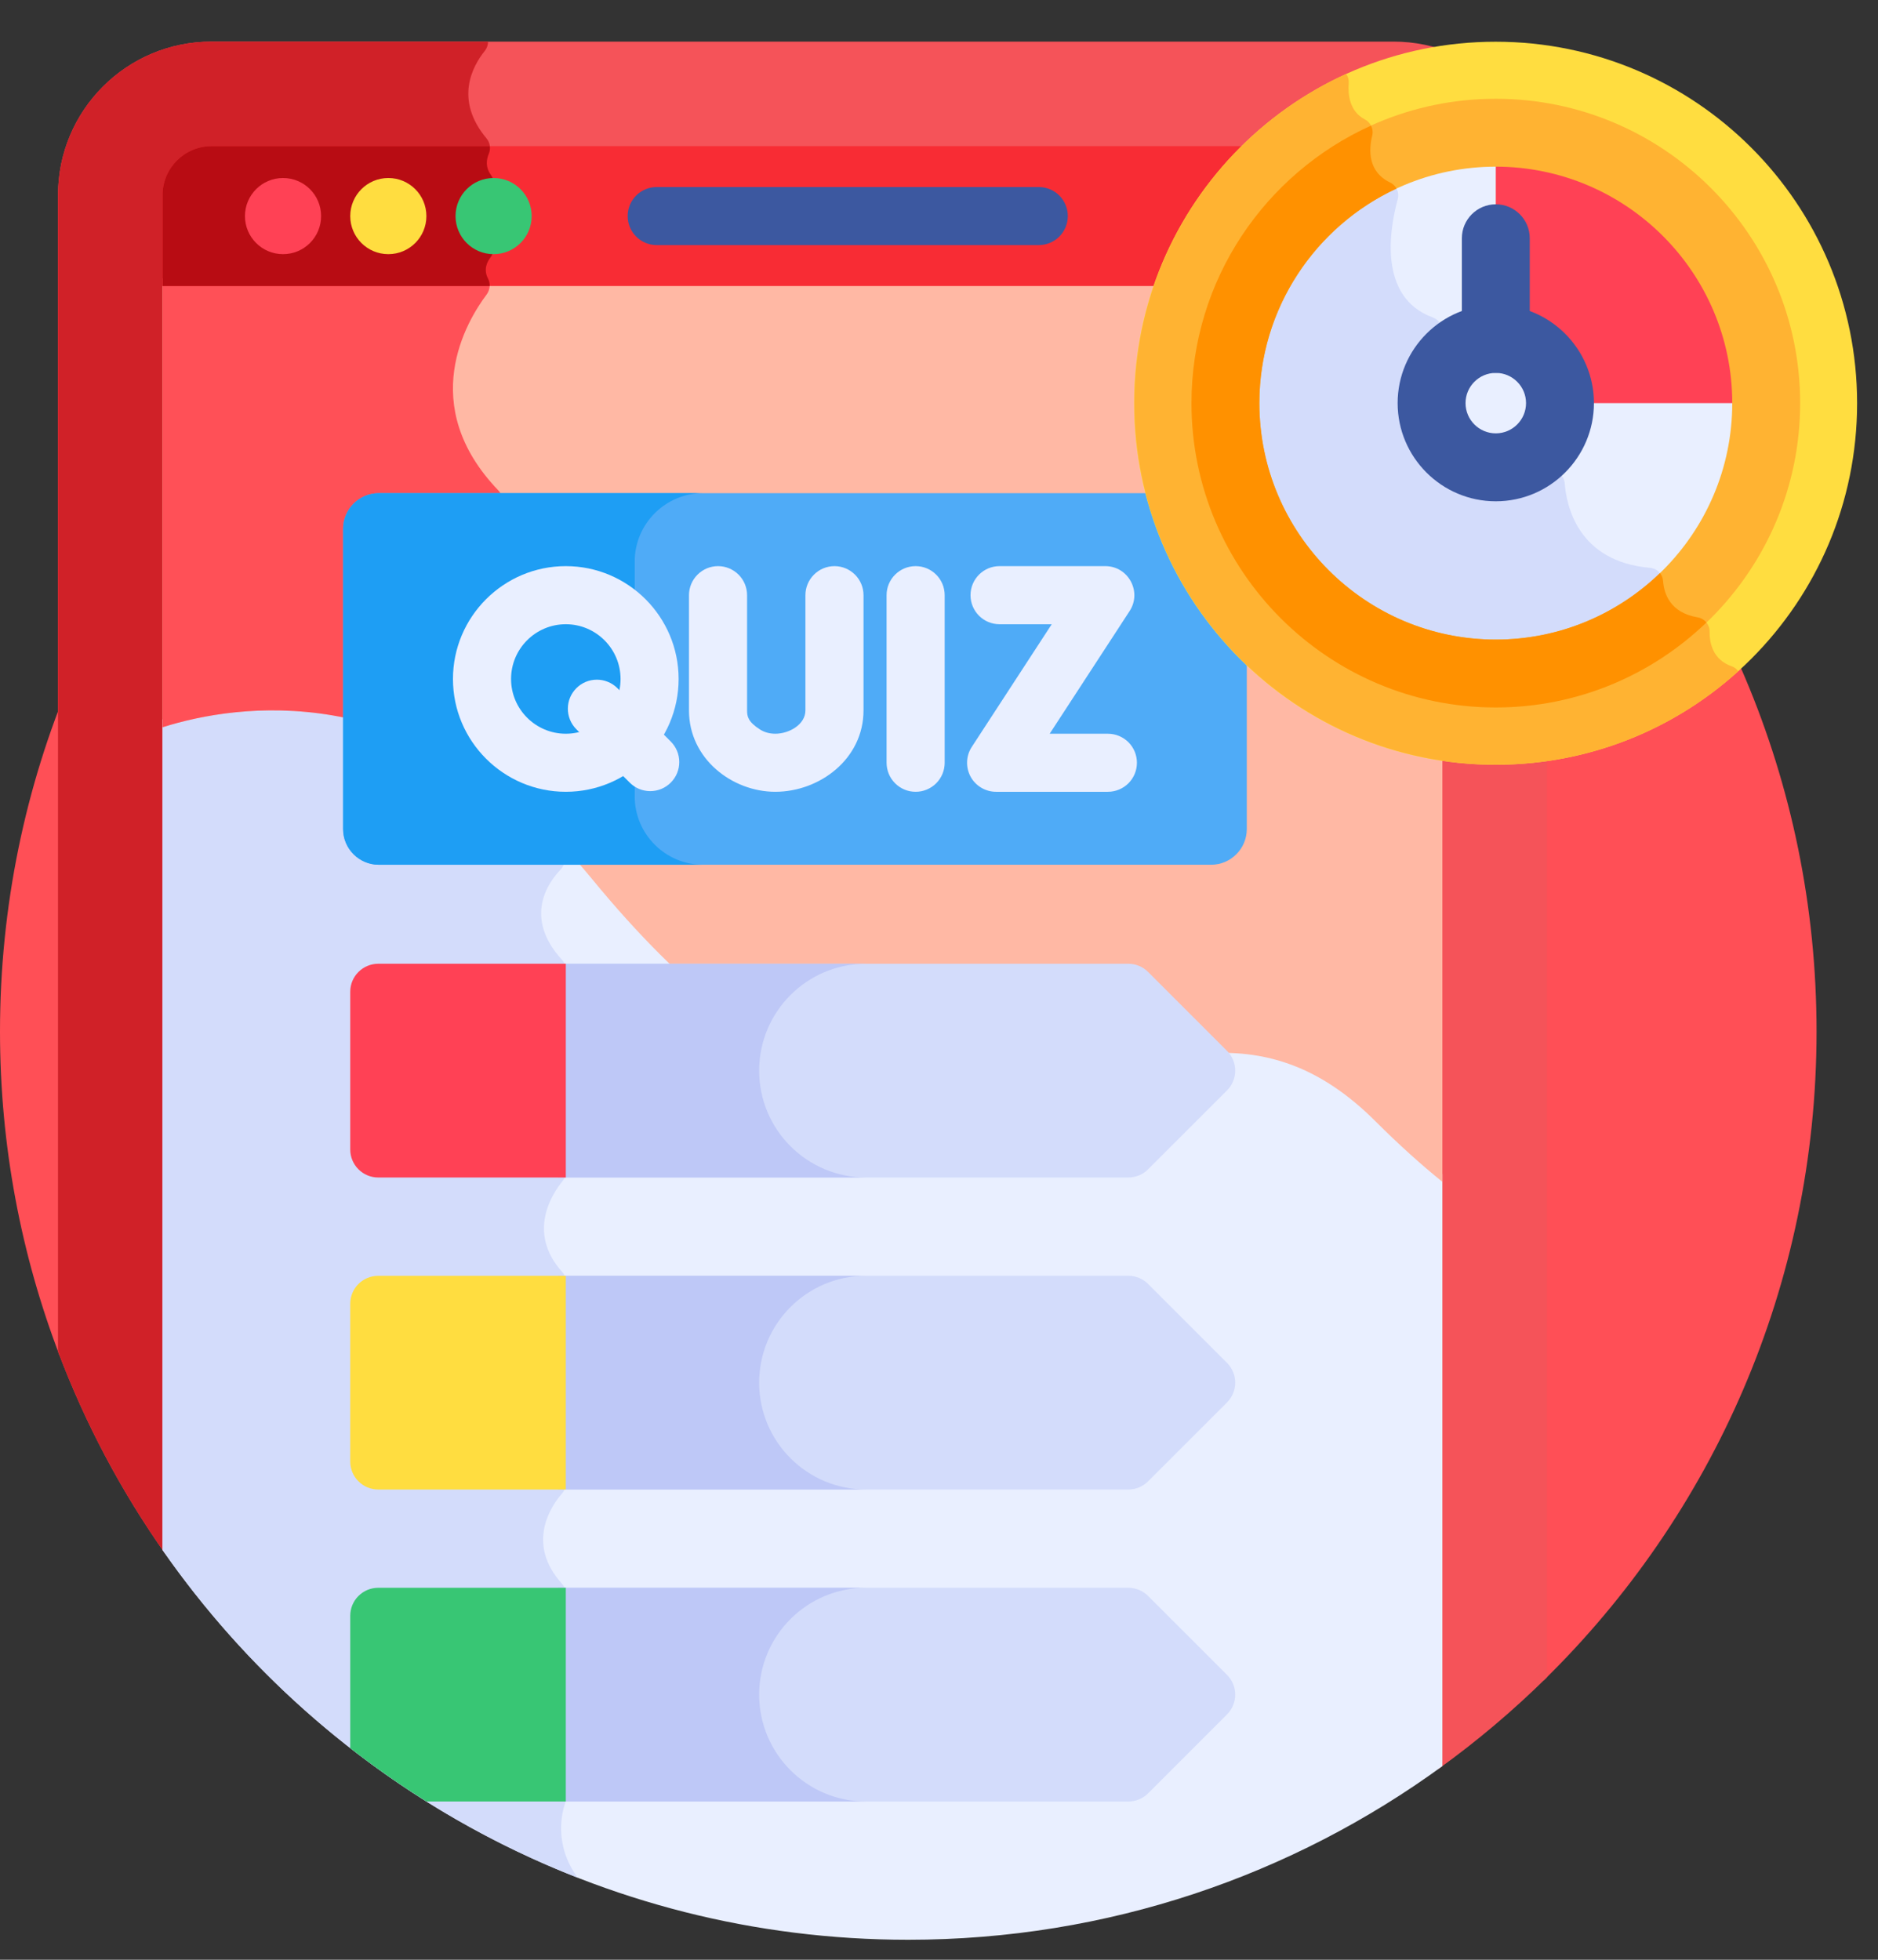 <svg width="46" height="48" viewBox="0 0 46 48" fill="none" xmlns="http://www.w3.org/2000/svg">
<rect x="0" y="0" width="46" height="48" fill="#333333" stroke="none"/>
<path d="M37.815 41.154C41.937 37.116 44.495 31.489 44.495 25.263C44.495 12.977 34.534 3.016 22.247 3.016C9.96 3.016 0 12.977 0 25.263C0 28.059 0.517 30.734 1.459 33.199L37.815 41.154Z" fill="#FF4F56"/>
<path d="M34.133 1.019H5.18C3.104 1.019 1.421 2.701 1.421 4.777V33.1C2.085 34.861 2.97 36.531 4.056 38.068L35.228 43.33C36.173 42.651 37.063 41.898 37.892 41.08V4.777C37.892 2.701 36.209 1.019 34.133 1.019Z" fill="#F55359"/>
<path d="M13.766 38.792C12.866 37.794 13.512 36.872 13.767 36.578C13.826 36.511 13.858 36.425 13.859 36.336V31.392C13.859 31.303 13.826 31.216 13.767 31.15C12.898 30.18 13.533 29.23 13.775 28.934C13.829 28.868 13.859 28.786 13.859 28.701V23.752C13.859 23.662 13.826 23.574 13.765 23.508C12.811 22.465 13.433 21.609 13.728 21.302C13.768 21.26 13.798 21.209 13.814 21.153C13.831 21.098 13.835 21.039 13.824 20.982L12.303 12.201C12.29 12.129 12.255 12.062 12.204 12.008C10.2 9.921 11.426 7.871 11.916 7.218C12.001 7.105 12.021 6.952 11.955 6.826C11.838 6.602 11.93 6.415 12.009 6.312C12.06 6.245 12.09 6.165 12.09 6.082V4.477C12.09 4.405 12.064 4.337 12.021 4.279C11.886 4.092 11.916 3.904 11.972 3.77C11.999 3.708 12.008 3.639 11.998 3.572C11.988 3.504 11.96 3.441 11.916 3.389C11.126 2.445 11.568 1.628 11.874 1.247C11.926 1.182 11.955 1.102 11.954 1.019H5.179C3.104 1.018 1.421 2.701 1.421 4.777V33.1C2.085 34.861 2.97 36.531 4.056 38.068L13.859 39.723V39.035C13.859 38.945 13.826 38.858 13.766 38.792Z" fill="#D02128"/>
<path d="M14.509 21.348C10.451 16.405 5.99 16.989 3.982 17.622V37.965C8.001 43.734 14.683 47.51 22.247 47.51C27.138 47.51 31.659 45.931 35.33 43.257V28.756C34.803 28.331 34.259 27.84 33.697 27.279C28.201 21.783 23.668 32.505 14.509 21.348Z" fill="#E9EFFF"/>
<path d="M13.839 44.177C13.852 44.138 13.859 44.098 13.859 44.057V39.035C13.859 38.945 13.826 38.858 13.766 38.792C12.866 37.794 13.511 36.872 13.767 36.578C13.826 36.511 13.858 36.425 13.859 36.336V31.392C13.859 31.303 13.826 31.216 13.767 31.15C12.898 30.18 13.533 29.23 13.775 28.934C13.829 28.868 13.859 28.786 13.859 28.701V23.752C13.859 23.662 13.826 23.574 13.765 23.508C12.811 22.465 13.433 21.609 13.728 21.302C13.768 21.26 13.798 21.209 13.814 21.153C13.831 21.098 13.834 21.039 13.824 20.982L13.737 20.477C9.898 16.479 5.864 17.029 3.982 17.622V37.965C6.484 41.556 10.016 44.374 14.151 45.991C13.557 45.182 13.767 44.387 13.839 44.177Z" fill="#D3DCFB"/>
<path d="M14.509 21.538C23.668 32.695 28.201 21.973 33.697 27.469C34.259 28.03 34.803 28.521 35.33 28.946V6.815H3.982V17.812C5.99 17.179 10.451 16.595 14.509 21.538Z" fill="#FFB8A4"/>
<path d="M3.982 17.812C5.87 17.217 9.926 16.666 13.777 20.71L12.303 12.201C12.29 12.129 12.255 12.062 12.204 12.009C10.2 9.921 11.426 7.871 11.916 7.219C12.001 7.105 12.021 6.952 11.955 6.826C11.953 6.822 11.952 6.819 11.95 6.815H3.982V17.812Z" fill="#FF5057"/>
<path d="M29.666 21.18H9.278C8.797 21.18 8.404 20.787 8.404 20.307V12.953C8.404 12.472 8.797 12.079 9.278 12.079H29.666C30.146 12.079 30.539 12.472 30.539 12.953V20.307C30.539 20.787 30.146 21.18 29.666 21.18Z" fill="#4FABF7"/>
<path d="M15.547 19.509V13.75C15.547 12.831 16.299 12.079 17.219 12.079H9.278C8.797 12.079 8.404 12.472 8.404 12.952V20.306C8.404 20.787 8.797 21.18 9.278 21.18H17.219C16.299 21.18 15.547 20.428 15.547 19.509Z" fill="#1E9EF4"/>
<path d="M34.133 3.58H5.179C4.521 3.58 3.982 4.118 3.982 4.777V7.005H35.33V4.777C35.33 4.118 34.792 3.58 34.133 3.58Z" fill="#F82C34"/>
<path d="M11.955 6.826C11.838 6.603 11.93 6.415 12.009 6.312C12.06 6.246 12.09 6.166 12.09 6.082V4.478C12.09 4.406 12.064 4.338 12.021 4.279C11.886 4.092 11.915 3.904 11.972 3.77C11.998 3.709 12.006 3.643 11.998 3.58H5.179C4.521 3.58 3.982 4.118 3.982 4.777V7.005H11.993C11.996 6.943 11.983 6.881 11.955 6.826Z" fill="#B80C13"/>
<path d="M7.865 5.293C7.865 5.808 7.448 6.225 6.933 6.225C6.418 6.225 6 5.808 6 5.293C6 4.777 6.418 4.36 6.933 4.36C7.448 4.36 7.865 4.777 7.865 5.293Z" fill="#FF4155"/>
<path d="M10.444 5.293C10.444 5.808 10.027 6.225 9.512 6.225C8.997 6.225 8.579 5.808 8.579 5.293C8.579 4.777 8.997 4.36 9.512 4.36C10.027 4.36 10.444 4.777 10.444 5.293Z" fill="#FFDD40"/>
<path d="M13.023 5.293C13.023 5.808 12.605 6.225 12.09 6.225C11.575 6.225 11.158 5.808 11.158 5.293C11.158 4.777 11.575 4.36 12.09 4.36C12.605 4.36 13.023 4.777 13.023 5.293Z" fill="#38C674"/>
<path d="M25.444 6.003H16.085C15.693 6.003 15.374 5.685 15.374 5.292C15.374 4.899 15.693 4.581 16.085 4.581H25.444C25.537 4.581 25.63 4.599 25.716 4.635C25.802 4.67 25.881 4.723 25.947 4.789C26.013 4.855 26.065 4.933 26.101 5.02C26.137 5.106 26.155 5.199 26.155 5.292C26.155 5.385 26.137 5.478 26.101 5.564C26.065 5.65 26.013 5.729 25.947 5.795C25.881 5.861 25.802 5.913 25.716 5.949C25.63 5.985 25.537 6.003 25.444 6.003Z" fill="#3C58A0"/>
<path d="M22.428 19.393C22.334 19.393 22.242 19.375 22.155 19.339C22.069 19.303 21.991 19.251 21.925 19.185C21.859 19.119 21.806 19.041 21.77 18.954C21.735 18.868 21.716 18.775 21.716 18.682V14.578C21.716 14.185 22.035 13.866 22.428 13.866C22.821 13.866 23.139 14.185 23.139 14.578V18.682C23.139 18.775 23.121 18.868 23.085 18.954C23.049 19.041 22.997 19.119 22.931 19.185C22.865 19.251 22.786 19.303 22.7 19.339C22.614 19.375 22.521 19.393 22.428 19.393ZM27.137 19.393H24.399C24.271 19.393 24.145 19.359 24.035 19.293C23.925 19.228 23.834 19.134 23.773 19.021C23.712 18.908 23.683 18.781 23.688 18.653C23.693 18.525 23.733 18.401 23.803 18.294L25.761 15.289H24.483C24.09 15.289 23.772 14.971 23.772 14.578C23.772 14.185 24.09 13.866 24.483 13.866H27.073C27.637 13.866 27.977 14.494 27.669 14.966L25.711 17.971H27.137C27.326 17.971 27.506 18.046 27.64 18.179C27.773 18.312 27.848 18.493 27.848 18.682C27.848 18.871 27.773 19.052 27.64 19.185C27.506 19.318 27.326 19.393 27.137 19.393ZM18.99 19.393H18.987C17.936 19.392 16.876 18.586 16.876 17.402V14.578C16.876 14.389 16.951 14.208 17.085 14.075C17.218 13.941 17.399 13.866 17.588 13.866C17.776 13.866 17.957 13.941 18.091 14.075C18.224 14.208 18.299 14.389 18.299 14.578V17.402C18.299 17.546 18.323 17.68 18.614 17.866C18.724 17.936 18.847 17.97 18.989 17.971H18.99C19.326 17.971 19.728 17.748 19.728 17.399V14.578C19.728 14.389 19.803 14.208 19.937 14.075C20.07 13.941 20.251 13.866 20.44 13.866C20.628 13.866 20.809 13.941 20.943 14.075C21.076 14.208 21.151 14.389 21.151 14.578V17.399C21.151 18.592 20.073 19.393 18.99 19.393ZM15.424 19.168L14.111 17.855C13.98 17.721 13.908 17.541 13.909 17.354C13.91 17.167 13.985 16.988 14.117 16.856C14.249 16.723 14.428 16.648 14.616 16.647C14.803 16.646 14.983 16.719 15.117 16.849L16.43 18.162C16.496 18.228 16.548 18.307 16.584 18.393C16.62 18.479 16.638 18.572 16.638 18.665C16.638 18.759 16.62 18.851 16.584 18.938C16.548 19.024 16.496 19.102 16.43 19.168C16.364 19.234 16.285 19.287 16.199 19.323C16.113 19.358 16.02 19.377 15.927 19.377C15.834 19.377 15.741 19.358 15.655 19.323C15.568 19.287 15.49 19.234 15.424 19.168Z" fill="#E9EFFF"/>
<path d="M13.859 19.393C12.335 19.393 11.095 18.154 11.095 16.63C11.095 15.106 12.335 13.866 13.859 13.866C15.383 13.866 16.622 15.106 16.622 16.63C16.622 18.154 15.383 19.393 13.859 19.393ZM13.859 15.289C13.119 15.289 12.518 15.89 12.518 16.63C12.518 17.369 13.119 17.971 13.859 17.971C14.598 17.971 15.2 17.369 15.2 16.63C15.199 15.89 14.598 15.289 13.859 15.289Z" fill="#E9EFFF"/>
<path d="M45.488 9.877C45.488 4.986 41.524 1.022 36.633 1.022C31.743 1.022 27.778 4.986 27.778 9.877C27.778 14.767 31.743 18.731 36.633 18.731C41.524 18.731 45.488 14.767 45.488 9.877Z" fill="#FFDD40"/>
<path d="M27.784 9.874C27.784 14.764 31.748 18.729 36.639 18.729C38.925 18.729 41.008 17.862 42.579 16.44C42.539 16.385 42.483 16.344 42.419 16.321C41.957 16.158 41.872 15.757 41.875 15.468C41.878 15.298 41.752 15.15 41.584 15.121C40.908 15.008 40.758 14.541 40.736 14.224C40.724 14.055 40.586 13.922 40.417 13.907C38.648 13.754 38.368 12.384 38.328 11.841C38.323 11.774 38.299 11.71 38.258 11.657C38.218 11.603 38.164 11.563 38.101 11.539C37.628 11.364 36.506 10.943 35.807 10.645C35.099 10.342 35.233 8.795 35.324 8.143C35.347 7.981 35.25 7.83 35.096 7.774C33.739 7.28 34.044 5.584 34.237 4.879C34.281 4.718 34.207 4.545 34.056 4.474C33.501 4.21 33.527 3.666 33.612 3.322C33.651 3.163 33.575 3 33.43 2.924C33.052 2.726 33.014 2.311 33.036 2.035C33.042 1.955 33.02 1.876 32.973 1.811C29.912 3.205 27.784 6.291 27.784 9.874Z" fill="#FFB332"/>
<path d="M41.317 14.56C43.903 11.973 43.903 7.78 41.317 5.193C38.73 2.607 34.537 2.607 31.95 5.193C29.364 7.78 29.364 11.973 31.95 14.56C34.537 17.146 38.73 17.146 41.317 14.56Z" fill="#E9EFFF"/>
<path d="M41.004 14.852C40.809 14.662 40.748 14.416 40.735 14.224C40.724 14.055 40.585 13.922 40.416 13.908C38.647 13.754 38.368 12.384 38.327 11.841C38.322 11.774 38.298 11.711 38.258 11.657C38.218 11.604 38.163 11.563 38.1 11.54C37.628 11.364 36.505 10.944 35.807 10.645C35.098 10.342 35.233 8.796 35.324 8.143C35.346 7.981 35.249 7.831 35.095 7.775C33.739 7.28 34.043 5.584 34.236 4.88C34.281 4.718 34.207 4.546 34.055 4.474C33.802 4.354 33.671 4.176 33.61 3.984C31.476 5.084 30.015 7.308 30.015 9.874C30.015 13.532 32.98 16.497 36.638 16.497C38.311 16.497 39.839 15.875 41.004 14.852Z" fill="#D3DCFB"/>
<path d="M38.001 9.874H43.261C43.261 6.216 40.296 3.25 36.638 3.25V8.511C37.368 8.561 37.951 9.143 38.001 9.874Z" fill="#FF4155"/>
<path d="M30.055 25.739L28.122 23.806C28.059 23.742 27.983 23.692 27.9 23.657C27.817 23.623 27.728 23.605 27.638 23.605H13.669V28.84H27.638C27.728 28.84 27.817 28.822 27.9 28.788C27.983 28.753 28.059 28.703 28.122 28.639L30.055 26.707C30.183 26.578 30.256 26.404 30.256 26.223C30.256 26.041 30.183 25.867 30.055 25.739ZM30.055 33.381L28.122 31.448C28.059 31.384 27.983 31.334 27.9 31.299C27.817 31.265 27.728 31.247 27.638 31.247H13.669V36.482H27.638C27.728 36.482 27.817 36.464 27.9 36.43C27.983 36.395 28.059 36.345 28.122 36.281L30.055 34.349C30.183 34.22 30.256 34.046 30.256 33.865C30.256 33.683 30.183 33.509 30.055 33.381ZM30.055 41.022L28.122 39.09C28.059 39.026 27.983 38.976 27.9 38.941C27.817 38.907 27.728 38.889 27.638 38.889H13.669V44.124H27.638C27.728 44.124 27.817 44.106 27.9 44.072C27.983 44.037 28.059 43.987 28.122 43.923L30.055 41.99C30.183 41.862 30.256 41.688 30.256 41.507C30.256 41.325 30.183 41.151 30.055 41.022Z" fill="#D3DCFB"/>
<path d="M18.595 26.223C18.595 24.777 19.767 23.605 21.212 23.605H13.669V28.84H21.212C19.767 28.84 18.595 27.668 18.595 26.223ZM18.595 33.865C18.595 32.419 19.767 31.247 21.212 31.247H13.669V36.482H21.212C19.767 36.482 18.595 35.31 18.595 33.865ZM18.595 41.506C18.595 40.061 19.767 38.889 21.212 38.889H13.669V44.124H21.212C19.767 44.124 18.595 42.952 18.595 41.506Z" fill="#BEC8F7"/>
<path d="M8.579 39.574V42.817C9.178 43.284 9.801 43.72 10.445 44.123H13.859V38.889H9.264C9.174 38.889 9.085 38.907 9.002 38.941C8.919 38.976 8.843 39.026 8.78 39.09C8.716 39.153 8.666 39.228 8.631 39.312C8.597 39.395 8.579 39.484 8.579 39.574Z" fill="#38C674"/>
<path d="M13.859 31.248H9.264C9.082 31.248 8.908 31.32 8.78 31.448C8.651 31.576 8.579 31.75 8.579 31.932V35.797C8.579 35.887 8.597 35.976 8.631 36.059C8.666 36.142 8.716 36.218 8.78 36.281C8.843 36.345 8.919 36.395 9.002 36.43C9.085 36.464 9.174 36.482 9.264 36.482H13.859V31.248Z" fill="#FFDD40"/>
<path d="M13.859 23.605H9.264C9.082 23.605 8.908 23.678 8.78 23.806C8.651 23.934 8.579 24.108 8.579 24.29V28.155C8.579 28.245 8.597 28.334 8.631 28.417C8.666 28.5 8.716 28.576 8.78 28.639C8.843 28.703 8.919 28.753 9.002 28.788C9.085 28.822 9.174 28.84 9.264 28.84H13.859V23.605Z" fill="#FF4155"/>
<path d="M36.638 17.328C32.528 17.328 29.184 13.984 29.184 9.874C29.184 5.763 32.528 2.419 36.638 2.419C40.749 2.419 44.093 5.763 44.093 9.874C44.093 13.984 40.749 17.328 36.638 17.328ZM36.638 4.082C33.445 4.082 30.847 6.68 30.847 9.873C30.847 13.067 33.445 15.665 36.638 15.665C39.832 15.665 42.43 13.067 42.43 9.873C42.43 6.68 39.831 4.082 36.638 4.082Z" fill="#FFB332"/>
<path d="M41.797 15.247C41.744 15.18 41.668 15.136 41.584 15.121C40.907 15.007 40.757 14.541 40.735 14.224C40.73 14.155 40.704 14.089 40.659 14.036C39.617 15.043 38.199 15.665 36.638 15.665C33.445 15.665 30.847 13.067 30.847 9.874C30.847 7.548 32.225 5.54 34.206 4.619C34.173 4.556 34.12 4.505 34.056 4.473C33.5 4.21 33.527 3.666 33.611 3.322C33.632 3.239 33.621 3.152 33.581 3.077C30.992 4.247 29.184 6.852 29.184 9.874C29.184 13.984 32.528 17.328 36.638 17.328C38.639 17.328 40.457 16.534 41.797 15.247Z" fill="#FF9100"/>
<path d="M36.638 12.278C35.312 12.278 34.234 11.199 34.234 9.873C34.234 8.548 35.312 7.469 36.638 7.469C37.964 7.469 39.042 8.548 39.042 9.873C39.042 11.199 37.964 12.278 36.638 12.278ZM36.638 9.133C36.23 9.133 35.897 9.465 35.897 9.873C35.897 10.282 36.23 10.614 36.638 10.614C37.047 10.614 37.379 10.282 37.379 9.873C37.379 9.465 37.047 9.133 36.638 9.133Z" fill="#3C58A0"/>
<path d="M36.639 9.132C36.418 9.132 36.207 9.045 36.051 8.889C35.895 8.733 35.807 8.521 35.807 8.301V5.836C35.807 5.377 36.179 5.004 36.639 5.004C37.098 5.004 37.47 5.377 37.47 5.836V8.301C37.47 8.76 37.098 9.132 36.639 9.132Z" fill="#3C58A0"/>
</svg>
